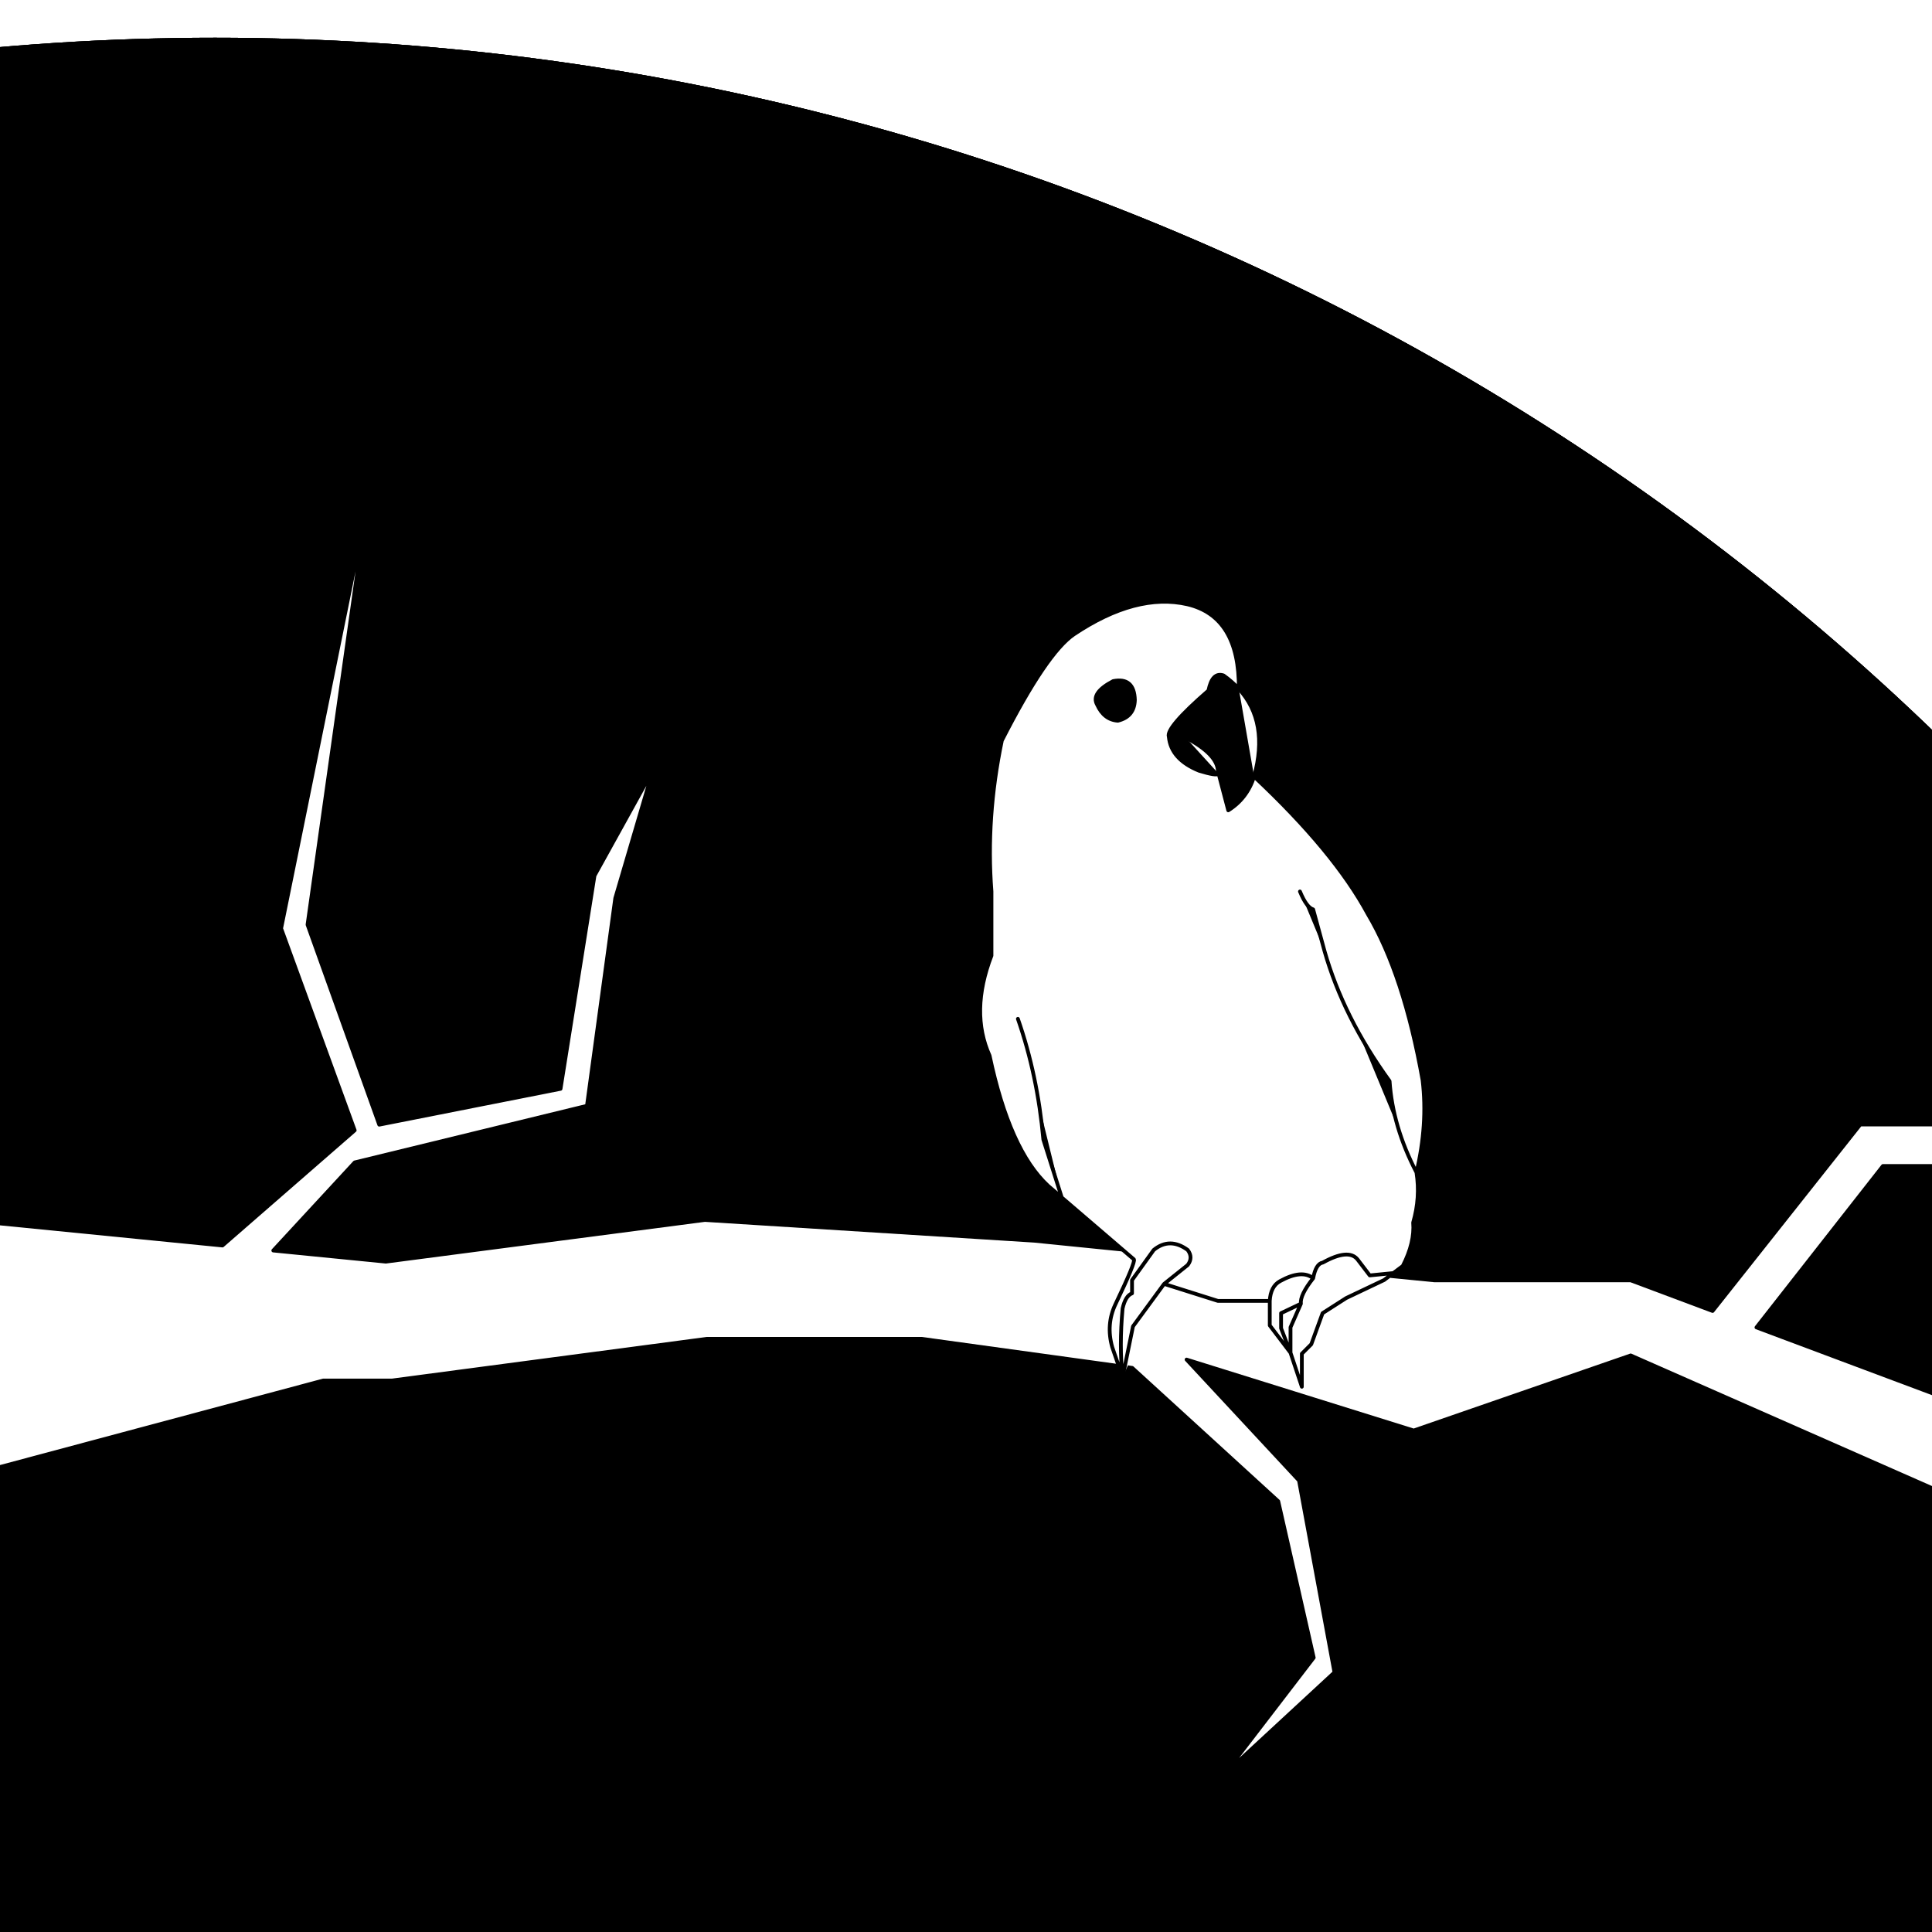 <svg xmlns="http://www.w3.org/2000/svg" viewBox="0 0 512 512" style="enable-background:new 0 0 512 512" xml:space="preserve"><path fill="transparent" d="M0-.5h64v64H0Z"/><filter id="a" x="-40%" y="-80%" width="140%" height="140%"><feTurbulence baseFrequency="23" numOctaves="2" result="turbulence"/><feDisplacementMap in2="turbulence" in="SourceGraphic" scale="555"/></filter><filter id="b"><feTurbulence baseFrequency=".99" numOctaves="2" result="turbulence"/><feDisplacementMap in2="turbulence" in="SourceGraphic" scale="3" xChannelSelector="R" yChannelSelector="G"><animate attributeName="scale" values="3;5;3" dur="0.1s" repeatCount="indefinite"/></feDisplacementMap></filter><path fill="#fff" d="M0 0h512v512H0z"/><circle id="c" fill="#000" cx="57" cy="666" r="656" style="filter:url(#a);transform:translateX(540px)"/><use href="#b" stroke="#9FDDFA"><animate attributeName="x" values=";5;2" dur="1s" repeatCount="indefinite"/><animate attributeName="y" values="2;5;2" dur="1s" repeatCount="indefinite"/></use><use href="#c"><animate attributeName="x" values="3;5;2" dur="1s" repeatCount="indefinite"/><animate attributeName="y" values="3;5;2" dur="1s" repeatCount="indefinite"/></use><use href="#c"/><animate attributeName="fill" values="#FAF4A5;#FFE941;#FAF4A5;#FFE941;#FAF4A5;#FFE941;#FAF4A5;#FFE941;#FAF4A5" dur="7s" repeatCount="indefinite"/><path style="filter:url(#b)" fill="black" d="M300.75 185.5q-.17-6.106-5.75-5-5.998 3.125-4.25 6.25 1.812 4.002 5.5 4.25 4.366-1.057 4.5-5.5m27.55-2.95q-1.742-1.914-4.05-3.55-3-1-4 4-11.36 9.875-10.5 12.25.56 5.974 8 9 4.675 1.438 5.2.8l-.2-.8q-.21-4.375-8.5-8.75 8.29 4.375 8.5 8.75l.2.8 2.55 9.7q4.998-3.126 6.85-8.95 3.989-14.478-4.05-23.25Z"/><path style="filter:url(#b)" stroke="#000" stroke-linejoin="round" stroke-linecap="round" fill="#fff" d="m297.45 331.15-23.35-2.35-87.3-5.5-84.55 11.05-29.825-2.95L94 308.05l61.55-15 7.5-55 10-34-15.5 28-9 56.5-48.05 9.5-19-53L97.05 135 74.5 246.05l19.5 53.5-35.05 30.525-67.8-6.725 2.95 67 91.55-24.5h18.25l83.45-11.05h56.9l55.8 7.7 38.7 35.35 9.4 41.45-23.75 30.95 29.25-27.05-9.4-50.85-29.8-32.05 60.2 18.8 57.5-19.9 82.1 36.15-.5-25.5-48.275-18.075L499 309h26v-11h-32l-39.15 49.425-21.7-8.125H380.1l-11.4-1.125m-68.2-4.425q1.831-4.524 5.25-2.5"/><path style="filter:url(#b)" stroke="black" stroke-linejoin="round" stroke-linecap="round" fill="#fff" d="m322.95 205.05 2.55 9.7q4.998-3.126 6.85-8.95 3.989-14.478-4.05-23.25-1.742-1.914-4.05-3.55-3-1-4 4-11.36 9.875-10.5 12.25.56 5.974 8 9 4.675 1.438 5.2.8l-.2-.8q-.21-4.375-8.5-8.75m18.1 10.3q21.217 19.888 30.15 36.45 9.484 15.937 14.5 44 1.405 11.781-1.625 24.45 1.048 6.65-.875 13.3.436 5.297-2.75 11.5l-2.5 1.875-2.45 1.85L356.75 344l-6.25 4-3 8.25-2.5 2.5v8.75l-3-9-5.5-7.25v-6.5h-13.75l-14.25-4.5-8.25 11.25-2.75 13.5-2.75-8q-1.683-6 .85-11.35 5.362-11.188 4.9-11.9l-19.125-16.4-3.625-3.1q-10.191-9.438-15.5-34.5-5.216-11.604.5-26.5v-17q-1.512-19.588 2.75-40 11.842-23.226 19.1-28.15 16.528-11.057 30.1-7.95 13.78 3.28 13.6 22.4m47.075 128.15q-6.31-12.1-7.125-24.2Q356.01 269.612 351 252l-3-11q-1.75-.513-3.5-4.75m-8 108.5q.215-3.874 2.75-5.25 5.767-3.159 8.75-.75.725-3.865 2.55-4.15 6.814-3.785 9.2-.85L363 338l6.25-.625M342 358.5l-2.5-6.5v-4l5.25-2.5q-.28-2.282 3.25-6.75m-6 19.75v-6.75l2.75-6.25M295 180.5q-5.998 3.125-4.25 6.25 1.812 4.002 5.5 4.25 4.366-1.057 4.5-5.5-.17-6.106-5.75-5Zm2.5 184.5q-.92-8.204 0-18.25.763-3.363 2.5-4v-3.5l5.75-8q4.247-3.462 9 0 1.509 2 0 4l-6.25 5M269.75 270q5.198 14.906 6.75 32l4.875 15.35"/></svg>